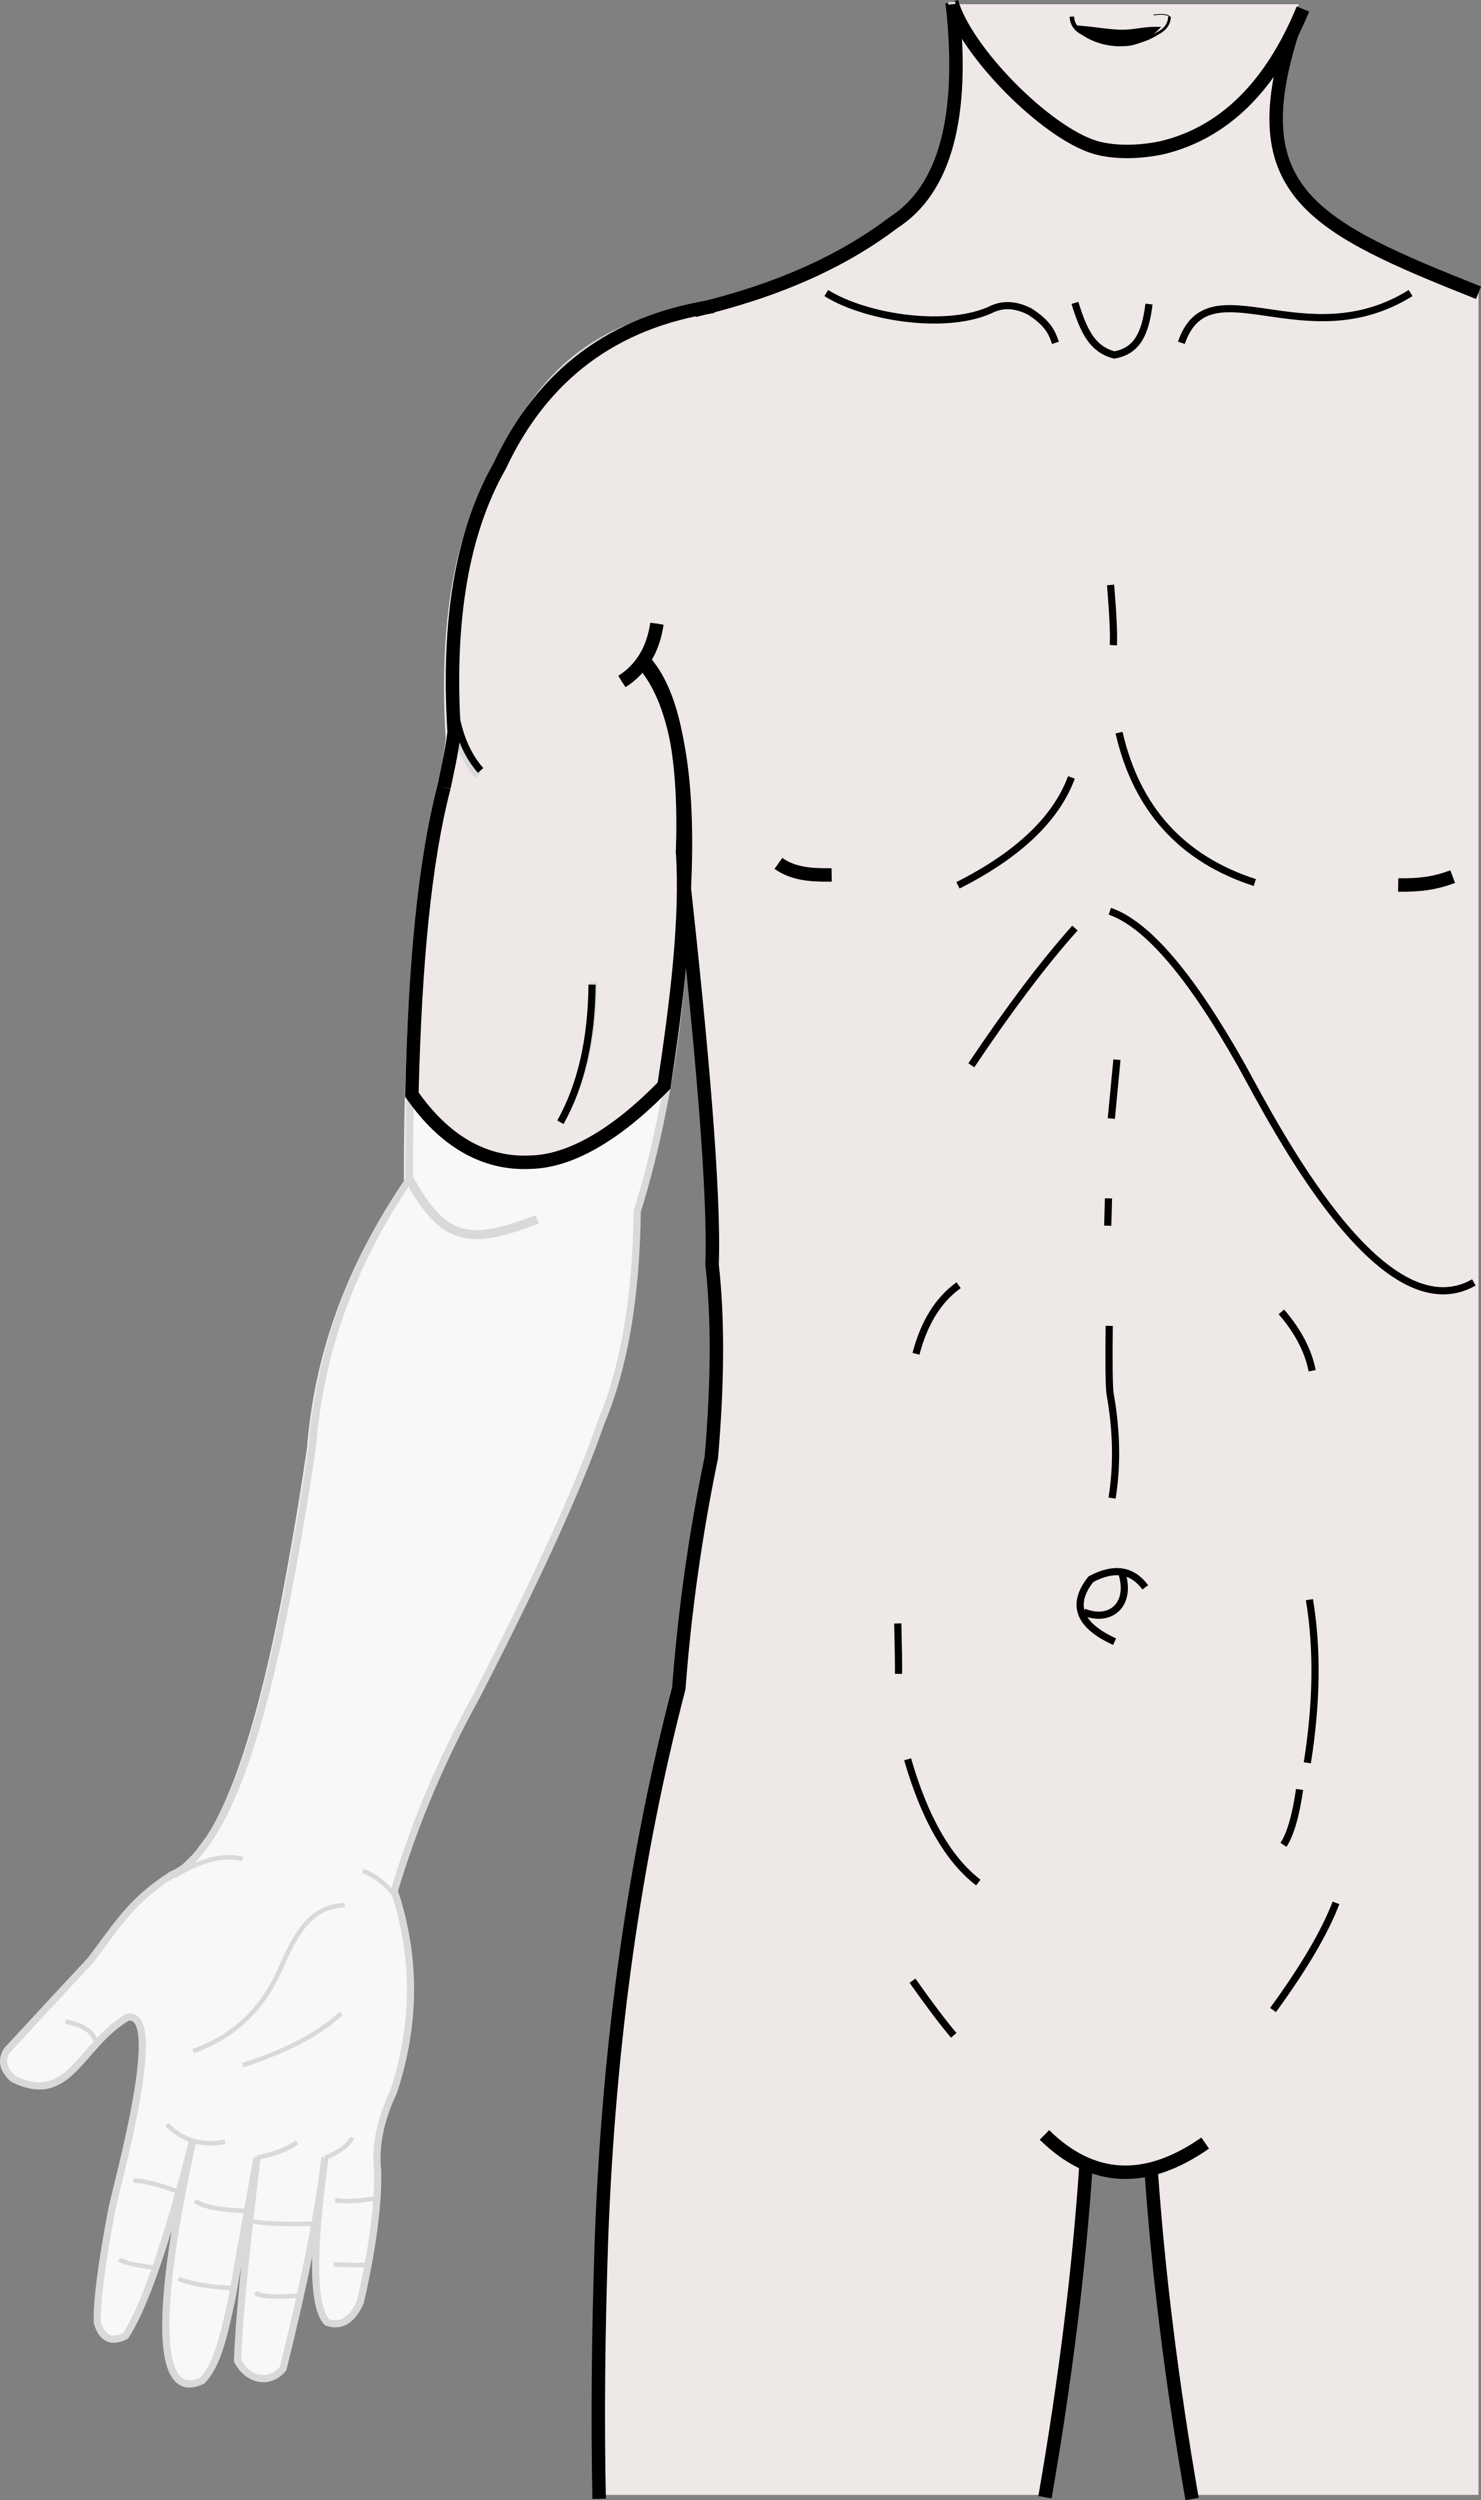<?xml version="1.0" encoding="UTF-8" standalone="no"?>
<svg
   xmlns:dc="http://purl.org/dc/elements/1.1/"
   xmlns:cc="http://creativecommons.org/ns#"
   xmlns:rdf="http://www.w3.org/1999/02/22-rdf-syntax-ns#"
   xmlns:svg="http://www.w3.org/2000/svg"
   xmlns="http://www.w3.org/2000/svg"
   xmlns:sodipodi="http://sodipodi.sourceforge.net/DTD/sodipodi-0.dtd"
   xmlns:inkscape="http://www.inkscape.org/namespaces/inkscape"
   xml:space="preserve"
   width="139.954mm"
   height="236.148mm"
   version="1.1"
   style="clip-rule:evenodd;fill-rule:evenodd;image-rendering:optimizeQuality;shape-rendering:geometricPrecision;text-rendering:geometricPrecision"
   viewBox="0 0 13995.378 23614.818"
   id="svg144"
   sodipodi:docname="3.svg"
   inkscape:version="1.0.2 (e86c870879, 2021-01-15)"><rect x="0" y="0" width="13995.378" height="23614.818" fill="#808080" stroke="none"/><sodipodi:namedview
   pagecolor="#ffffff"
   bordercolor="#666666"
   borderopacity="1"
   objecttolerance="10"
   gridtolerance="10"
   guidetolerance="10"
   inkscape:pageopacity="0"
   inkscape:pageshadow="2"
   inkscape:window-width="797"
   inkscape:window-height="480"
   id="namedview146"
   showgrid="false"
   inkscape:zoom="0.85830833"
   inkscape:cx="273.21995"
   inkscape:cy="452.78568"
   inkscape:window-x="23"
   inkscape:window-y="15"
   inkscape:window-maximized="0"
   inkscape:current-layer="svg144" />
 <defs
   id="defs4">
  <style
   type="text/css"
   id="style2">
   <![CDATA[
    .str7 {stroke:black;stroke-width:7.62}
    .str5 {stroke:black;stroke-width:25.4}
    .str6 {stroke:black;stroke-width:42.33}
    .str0 {stroke:#D9D9D9;stroke-width:42.33}
    .str4 {stroke:black;stroke-width:67.73}
    .str3 {stroke:#D9D9D9;stroke-width:67.73}
    .str2 {stroke:#D9D9D9;stroke-width:84.67}
    .str1 {stroke:black;stroke-width:127}
    .fil1 {fill:none}
    .fil3 {fill:black}
    .fil2 {fill:#EEE8E7}
    .fil0 {fill:#F8F8F8}
   ]]>
  </style>
 </defs>
 <g
   id="Слой_x0020_1"
   transform="translate(-271.055,-520.046)">
  <path
   class="fil0"
   d="m 4133,19765 c -895,252 -1636,180 -2224,-216 -166,-194 -230,-463 -191,-806 7,-192 115,-392 324,-602 -43,32 -86,56 -130,72 -387,250 -506,462 -769,810 -242,259 -506,544 -792,854 -55,93 -35,182 61,266 532,263 627,-314 1079,-581 368,-78 -95,1558 -147,1814 -99,522 -145,880 -137,1073 45,149 134,190 266,123 177,-267 389,-881 635,-1845 -38,196 -605,2598 89,2268 133,-137 193,-363 280,-769 159,-893 239,-1339 239,-1339 -112,928 -174,1568 -184,1920 85,183 308,209 379,84 229,-403 430,-1849 448,-2004 -124,896 -117,1415 20,1558 134,44 238,-20 314,-191 115,-503 170,-915 164,-1237 -26,-234 24,-485 150,-751 56,-168 97,-335 124,-501 z"
   id="path7" />
  <path
   class="fil1 str0"
   d="m 1933,18210 c 263,-106 482,-136 657,-90"
   id="path9" />
  <path
   class="fil1 str0"
   d="m 4049,18529 c -106,-144 -221,-239 -344,-283"
   id="path11" />
  <path
   class="fil1 str0"
   d="m 1847,20585 c 150,153 334,208 552,164"
   id="path13" />
  <path
   class="fil1 str0"
   d="m 2702,20900 c 172,-36 296,-85 375,-146"
   id="path15" />
  <path
   class="fil1 str0"
   d="m 3344,20900 c 128,-50 214,-113 257,-189"
   id="path17" />
  <path
   class="fil2"
   d="M 14243,24086 V 3285 c -516,-204 -1060,-492 -1632,-867 -258,-128 -341,-609 -248,-1443 60,-108 130,-290 182,-415 H 9211 c 218,1948 -461,2278 -2242,2855 -956,145 -1639,655 -2049,1530 -360,631 -505,1483 -437,2555 -25,210 -47,369 -68,478 -219,839 -329,2073 -328,3702 -540,789 -845,1627 -915,2514 -51,356 -115,743 -191,1161 -254,1401 -541,2274 -868,2666 -243,200 -394,547 -520,945 -139,396 84,772 605,976 695,302 1566,215 1887,-397 127,-469 -16,-767 -141,-1140 185,-624 445,-1239 779,-1844 575,-1117 967,-1977 1175,-2582 218,-516 332,-1181 342,-1995 304,-964 506,-2352 434,-3351 154,1410 303,3150 276,3853 57,510 55,1118 -7,1824 -151,730 -254,1456 -307,2179 -418,1603 -661,3336 -731,5198 -30,867 -38,1667 -24,2398 h 4222 c 188,-1090 314,-2122 380,-3096 218,63 303,82 615,40 66,964 192,1978 377,3056 h 2770 z"
   id="path19" />
  <path
   class="fil0"
   d="m 4162,10871 c -9,250 -17,520 -26,810 -540,789 -845,1627 -915,2514 -51,356 -115,743 -191,1161 -254,1401 -541,2274 -868,2666 -243,200 -531,530 -656,927 -139,396 194,838 715,1042 508,221 1376,345 1782,83 150,-97 114,-389 142,-539 109,-509 -80,-768 -152,-1130 185,-624 445,-1239 779,-1844 575,-1117 967,-1977 1175,-2582 218,-516 332,-1181 342,-1995 117,-371 219,-804 296,-1255 28,-166 -19,17 -156,161 -249,263 -737,678 -1190,608 -291,-45 -542,-87 -804,-327 -91,-84 -193,-188 -231,-297 -81,-232 -26,-419 -40,-5 z"
   id="path21" />
  <path
   class="fil1 str1"
   d="m 11660,20762 c -561,391 -1068,366 -1519,-77"
   id="path23" />
  <path
   class="fil1 str1"
   d="m 11148,21000 c 67,982 197,2024 388,3124"
   id="path25" />
  <path
   class="fil1 str1"
   d="m 10534,20967 c -66,987 -196,2034 -388,3140"
   id="path27" />
  <path
   class="fil1 str2"
   d="m 4139,11658 c 331,600 578,620 1208,380"
   id="path29" />
  <path
   class="fil1 str3"
   d="m 5587,11076 c 192,-344 291,-772 295,-1284"
   id="path31" />
  <path
   class="fil1 str3"
   d="m 4520,6876 c -10,431 80,754 270,967"
   id="path33" />
  <path
   class="fil1 str1"
   d="m 7627,8675 c 138,98 301,112 503,109"
   id="path35" />
  <path
   class="fil1 str1"
   d="m 13999,8800 c -168,63 -313,82 -515,79"
   id="path37" />
  <path
   class="fil1 str4"
   d="m 8079,3288 c 385,240 1164,352 1574,148 122,-52 239,-29 350,27 169,110 208,194 242,295"
   id="path39" />
  <path
   class="fil1 str4"
   d="m 13601,3288 c -1000,623 -1905,-293 -2166,470"
   id="path41" />
  <path
   class="fil1 str4"
   d="m 10429,3381 c 83,268 164,437 372,492 220,-39 294,-208 328,-481"
   id="path43" />
  <path
   class="fil1 str0"
   d="m 4044,18475 c -106,-144 -221,-239 -344,-283"
   id="path45" />
  <path
   class="fil1 str4"
   d="m 10804,16026 c -339,-154 -413,-351 -224,-590 218,-116 390,-91 514,77"
   id="path47" />
  <path
   class="fil1 str4"
   d="m 10512,15747 c 260,102 447,-76 364,-357"
   id="path49" />
  <path
   class="fil1 str5"
   d="m 11323,677 c -3,69 -39,121 -109,156 -104,68 -222,103 -352,104"
   id="path51" />
  <path
   class="fil1 str6"
   d="m 10400,677 c 3,69 39,121 109,156 104,68 222,103 352,104"
   id="path53" />
  <path
   class="fil3 str6"
   d="m 10501,786 c 272,196 503,199 694,8 -109,-1 -212,29 -321,28 -122,-1 -251,-26 -373,-36 z"
   id="path55" />
  <path
   class="fil1 str1"
   d="m 12584,605 c -304,736 -750,1173 -1339,1312 -279,56 -498,33 -625,-5 C 10151,1771 9392,999 9264,537"
   id="path57" />
  <path
   class="fil1 str3"
   d="m 9264,537 c 218,1948 -461,2278 -2242,2855 m -176,58 c -956,145 -1463,597 -1873,1472 -360,631 -505,1483 -437,2555 -25,210 -47,369 -68,478 -219,839 -329,2073 -328,3702 -540,789 -845,1627 -915,2514 -51,356 -115,743 -191,1161 -254,1401 -541,2274 -868,2666 m 1831,383 c 185,-624 445,-1239 779,-1844 575,-1117 967,-1977 1175,-2582 218,-516 332,-1181 342,-1995 304,-964 506,-2352 434,-3351 32,-883 -84,-1482 -348,-1797"
   id="path59" />
  <path
   class="fil1 str1"
   d="m 12479,836 c -474,1498 205,1830 1764,2449"
   id="path61" />
  <path
   class="fil1 str0"
   d="m 1919,18241 c 257,-159 472,-208 646,-162"
   id="path63" />
  <path
   class="fil1 str7"
   d="m 11323,677 c -17,-21 -67,-26 -150,-16"
   id="path65" />
  <path
   class="fil1 str4"
   d="m 8894,19228 c 164,232 294,404 390,516"
   id="path67" />
  <path
   class="fil1 str4"
   d="m 12301,19505 c 291,-398 489,-735 595,-1012"
   id="path69" />
  <path
   class="fil1 str4"
   d="m 8848,17137 c 161,558 384,946 668,1164"
   id="path71" />
  <path
   class="fil1 str4"
   d="m 12552,17422 c -36,248 -86,422 -152,523"
   id="path73" />
  <path
   class="fil1 str4"
   d="m 12645,15629 c 77,463 70,977 -20,1541"
   id="path75" />
  <path
   class="fil1 str4"
   d="m 8755,15854 c 6,243 8,401 7,476"
   id="path77" />
  <path
   class="fil1 str4"
   d="m 10753,13043 c -4,331 -2,542 7,635 64,352 70,683 20,992"
   id="path79" />
  <path
   class="fil1 str4"
   d="m 12380,12911 c 157,182 254,367 291,556"
   id="path81" />
  <path
   class="fil1 str4"
   d="m 8927,13307 c 77,-294 211,-510 403,-648"
   id="path83" />
  <path
   class="fil1 str4"
   d="m 10746,11839 c -4,172 -7,258 -7,258"
   id="path85" />
  <path
   class="fil1 str4"
   d="m 9450,10582 c 356,-531 682,-964 979,-1296"
   id="path87" />
  <path
   class="fil1 str4"
   d="m 10759,9127 c 353,122 767,608 1244,1455 323,588 1327,2544 2196,2051"
   id="path89" />
  <path
   class="fil1 str4"
   d="m 10826,10529 c -35,370 -53,556 -53,556"
   id="path91" />
  <path
   class="fil1 str4"
   d="m 10846,7440 c 166,722 594,1193 1283,1416"
   id="path93" />
  <path
   class="fil1 str4"
   d="m 9324,8882 c 570,-288 927,-628 1072,-1019"
   id="path95" />
  <path
   class="fil1 str4"
   d="m 10766,6045 c 23,282 32,472 26,569"
   id="path97" />
  <path
   class="fil1 str0"
   d="m 3529,18514 c -293,16 -436,204 -601,585 -171,397 -449,661 -833,794"
   id="path99" />
  <path
   class="fil1 str0"
   d="m 3496,19536 c -294,273 -699,412 -932,491"
   id="path101" />
  <path
   class="fil1 str0"
   d="m 1965,21224 c -207,-74 -351,-110 -433,-107"
   id="path103" />
  <path
   class="fil1 str0"
   d="m 1745,21940 c -204,-24 -319,-51 -345,-82"
   id="path105" />
  <path
   class="fil1 str0"
   d="m 2577,21401 c -230,-7 -384,-38 -463,-93"
   id="path107" />
  <path
   class="fil1 str0"
   d="m 2482,22131 c -230,-8 -406,-38 -526,-88"
   id="path109" />
  <path
   class="fil1 str0"
   d="m 3249,21523 c -281,8 -482,0 -603,-23"
   id="path111" />
  <path
   class="fil1 str0"
   d="m 3111,22202 c -240,19 -382,10 -428,-27"
   id="path113" />
  <path
   class="fil1 str0"
   d="m 3836,21283 c -173,27 -306,33 -399,19"
   id="path115" />
  <path
   class="fil1 str0"
   d="m 3752,21913 c -171,2 -280,0 -328,-9"
   id="path117" />
  <path
   class="fil1 str0"
   d="m 1182,19825 c -18,-108 -116,-178 -292,-210"
   id="path119" />
  <path
   class="fil1 str1"
   d="m 5933,24122 c -16,-748 -8,-1567 22,-2458 70,-1863 313,-3595 731,-5198 54,-723 156,-1449 307,-2179 61,-706 64,-1314 7,-1824 26,-703 -108,-2141 -262,-3551 49,-1041 -72,-1740 -363,-2098"
   id="path121" />
  <path
   class="fil1 str1"
   d="m 9271,560 c 117,1060 -68,1747 -554,2061 -473,358 -1074,639 -1884,831"
   id="path123" />
  <path
   class="fil1 str3"
   d="m 2236,17904 c -113,164 -217,275 -340,322 -387,250 -506,462 -769,809 -242,259 -506,544 -792,854 -55,93 -35,182 61,266 532,263 627,-314 1079,-581 368,-78 -95,1558 -147,1814 -99,522 -145,879 -137,1072 45,149 134,190 266,123 177,-266 389,-881 635,-1844 -38,196 -605,2598 89,2267 133,-137 193,-363 280,-769 159,-893 239,-1339 239,-1339 -112,928 -174,1568 -184,1920 96,187 302,228 430,75 207,-834 339,-1499 396,-1995 -124,896 -117,1415 20,1557 133,44 238,-20 314,-191 115,-503 170,-915 164,-1236 -26,-234 24,-485 150,-751 214,-646 211,-1285 7,-1896"
   id="path125" />
  <path
   class="fil1"
   d="m 6771,9200 c 5,-207 1,-406 -13,-591 -825,373 -1585,240 -2282,-400 -177,815 -265,1949 -265,3402 -1,2 -3,4 -4,6"
   id="path127" />
  <path
   class="fil1"
   d="m 6771,9200 c 5,-207 1,-406 -13,-591 -825,373 -1585,240 -2282,-400 -177,815 -265,1949 -265,3402 -1,2 -3,4 -4,6"
   id="path129" />
  <path
   class="fil1 str1"
   d="m 6721,8579 c 32,-870 -84,-1486 -345,-1796 M 4467,7956 c 21,-107 71,-313 96,-519 -67,-1056 76,-1895 431,-2517 404,-862 1077,-1364 2019,-1507"
   id="path131" />
  <path
   class="fil1 str6"
   d="m 6148,6957 c 185,-118 295,-300 331,-546"
   id="path133" />
  <path
   class="fil1 str1"
   d="m 6148,6957 c 185,-118 295,-300 331,-546"
   id="path135" />
  <path
   class="fil1 str4"
   d="m 4547,6844 c -10,425 79,743 266,953"
   id="path137" />
  <path
   class="fil1 str1"
   d="m 4467,7955 c -182,698 -274,1659 -304,2903 307,441 690,663 1124,639 366,-8 800,-251 1259,-723 117,-769 220,-1586 174,-2222"
   id="path139" />
  <path
   class="fil1 str4"
   d="m 5567,11120 c 195,-348 294,-781 299,-1300"
   id="path141" />
 </g>
</svg>
